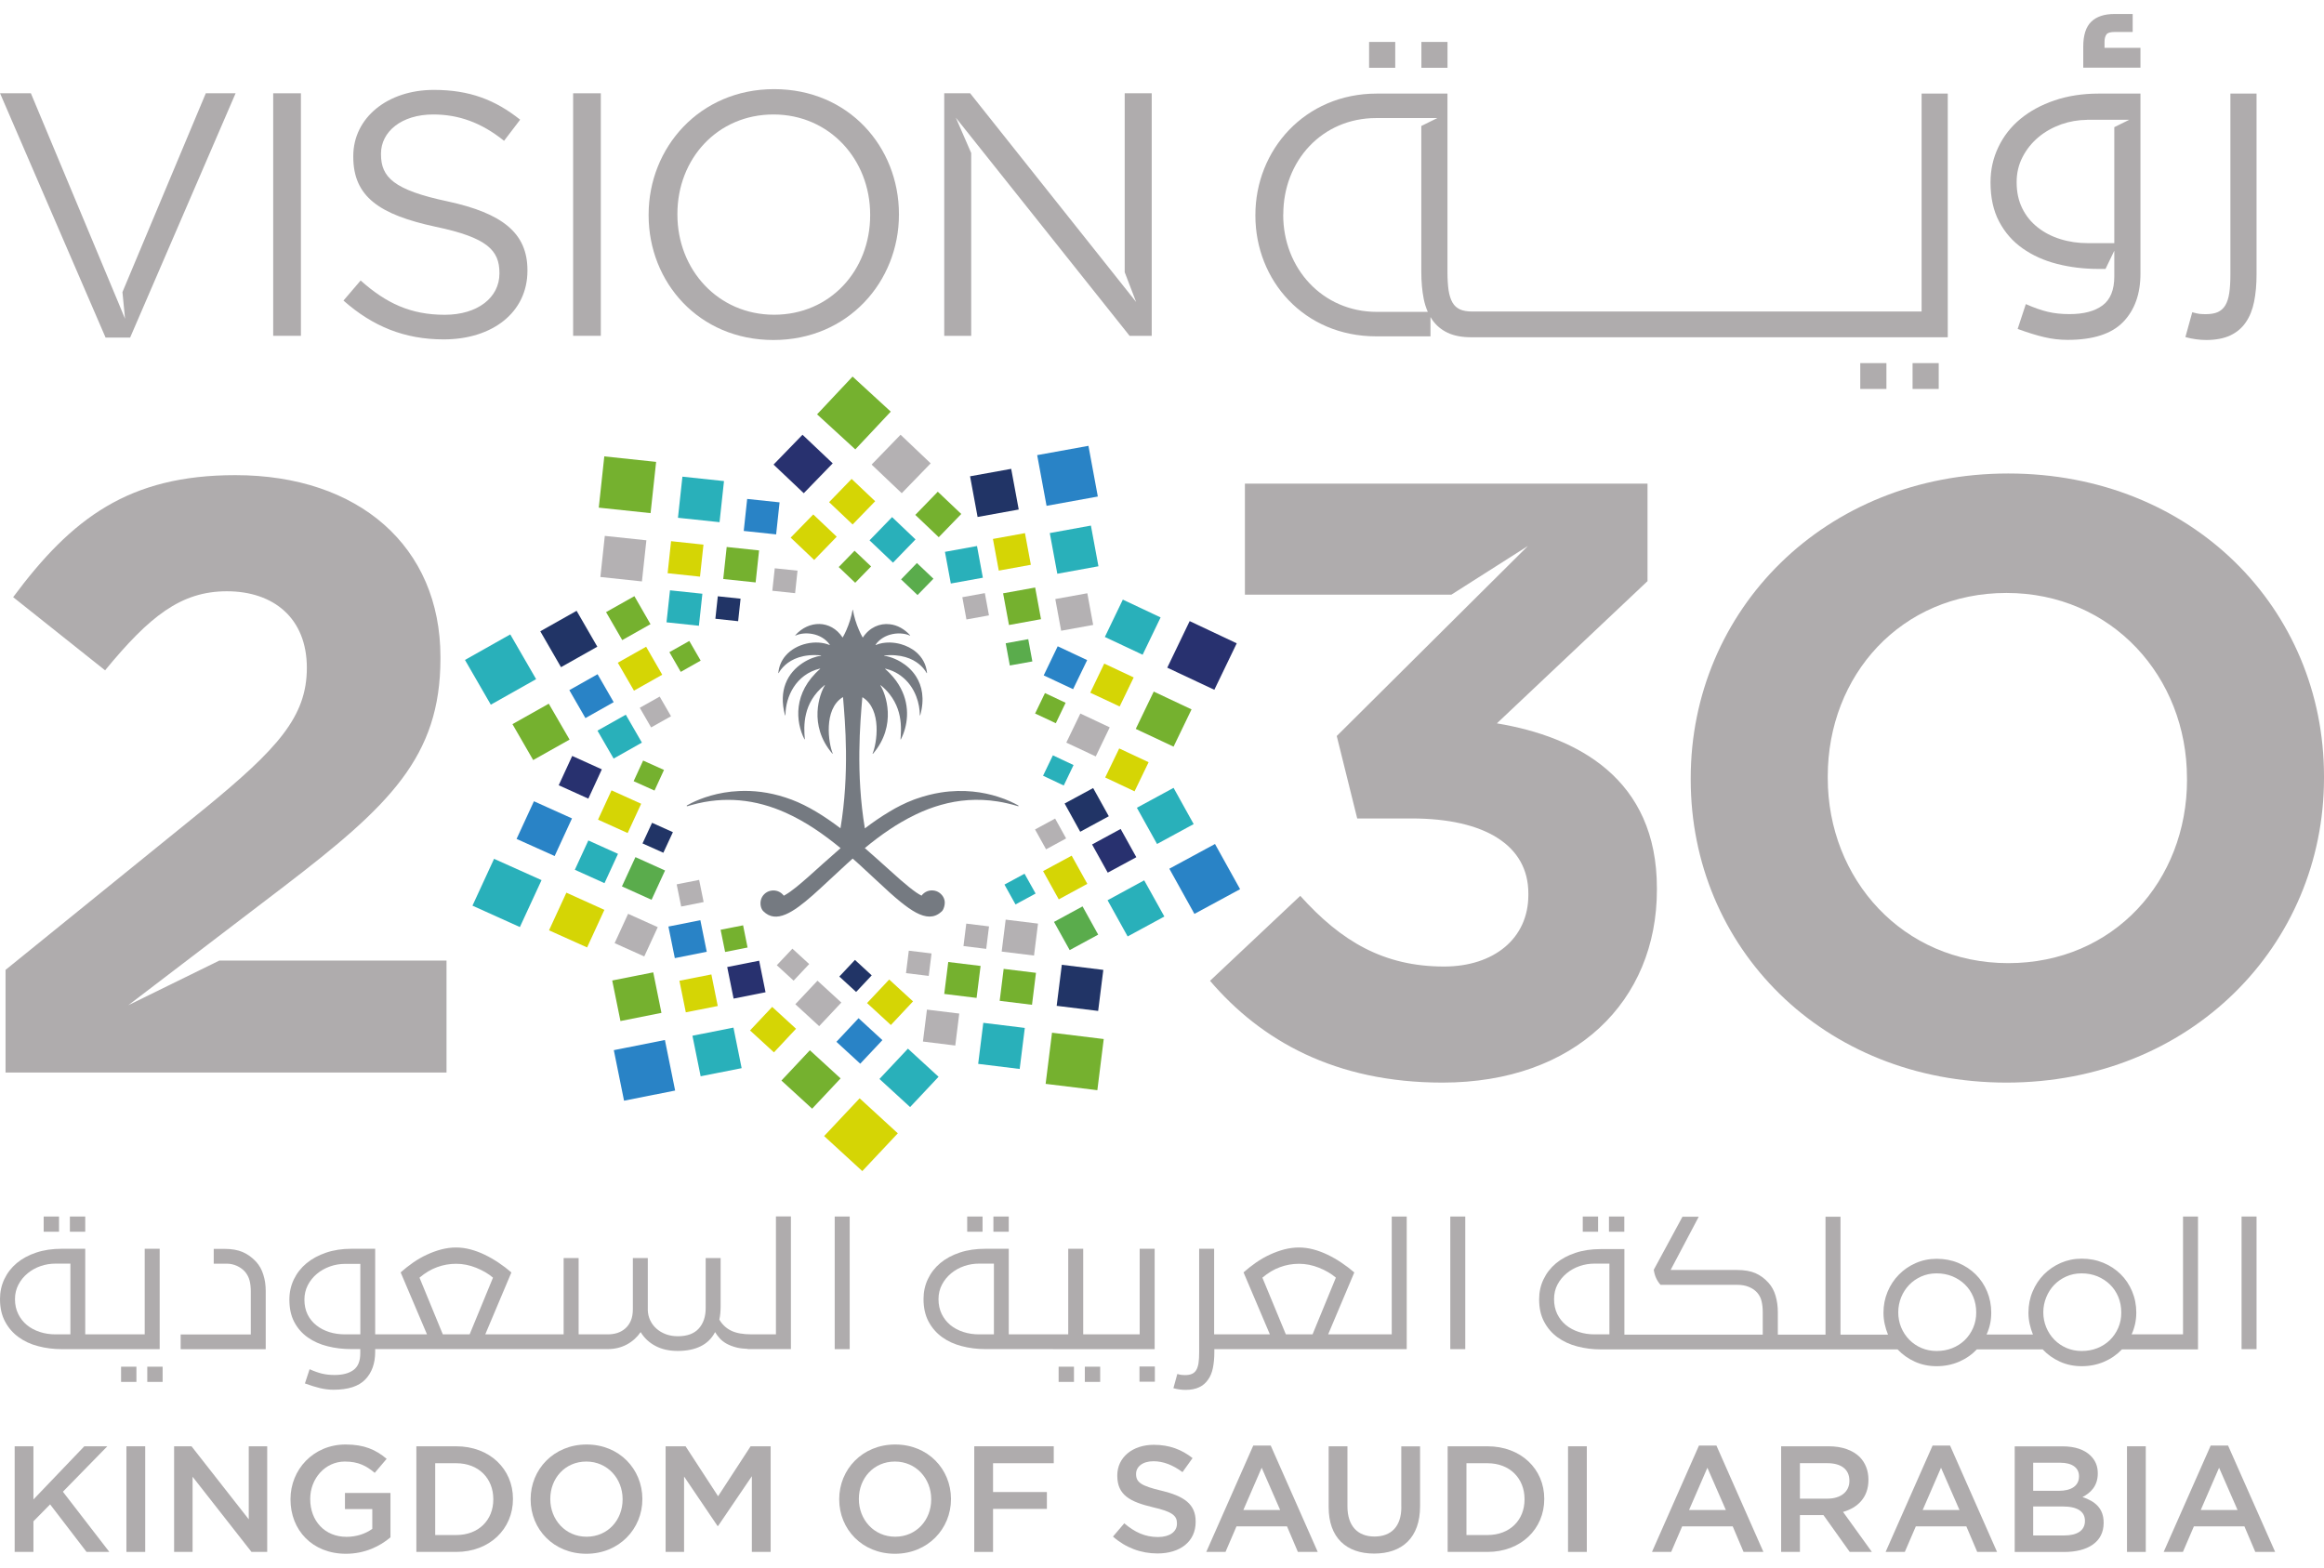 <svg width="83" height="56" viewBox="0 0 83 56" fill="none" xmlns="http://www.w3.org/2000/svg">
<path d="M49.83 1.498H48.896V2.421H49.83V1.498Z" fill="#AFACAD"/>
<path d="M69.24 12.97H68.306V13.893H69.24V12.97Z" fill="#AFACAD"/>
<path d="M79.653 11.981C79.882 11.873 80.067 11.719 80.207 11.513C80.348 11.31 80.446 11.063 80.504 10.776C80.562 10.487 80.591 10.162 80.591 9.802V3.343H79.657V9.802C79.657 10.063 79.644 10.284 79.617 10.465C79.59 10.646 79.543 10.791 79.477 10.904C79.41 11.014 79.32 11.096 79.209 11.147C79.095 11.198 78.951 11.222 78.772 11.222C78.688 11.222 78.612 11.217 78.552 11.211C78.489 11.204 78.404 11.184 78.295 11.153L78.05 12.041C78.306 12.111 78.561 12.145 78.808 12.145C79.14 12.142 79.423 12.089 79.653 11.981Z" fill="#AFACAD"/>
<path d="M76.443 1.708H75.162V1.493C75.162 1.376 75.186 1.286 75.237 1.222C75.28 1.169 75.38 1.142 75.525 1.142H76.167V0.5H75.509C75.153 0.5 74.874 0.593 74.687 0.776C74.497 0.959 74.402 1.259 74.402 1.663V2.416H76.445V1.708H76.443Z" fill="#AFACAD"/>
<path d="M67.372 12.97H66.438V13.893H67.372V12.97Z" fill="#AFACAD"/>
<path d="M51.697 1.498H50.764V2.421H51.697V1.498Z" fill="#AFACAD"/>
<path d="M72.237 8.873C72.592 9.123 73.002 9.308 73.468 9.427C73.933 9.546 74.428 9.606 74.95 9.606H75.197L75.511 8.955V9.871C75.511 10.354 75.371 10.701 75.092 10.908C74.812 11.116 74.419 11.22 73.913 11.22C73.626 11.22 73.367 11.193 73.138 11.138C72.908 11.085 72.645 10.992 72.351 10.862L72.059 11.749C72.416 11.88 72.734 11.979 73.011 12.043C73.287 12.109 73.566 12.14 73.844 12.14C74.754 12.14 75.416 11.926 75.828 11.5C76.24 11.072 76.445 10.498 76.445 9.776V3.343H74.952C74.377 3.343 73.851 3.425 73.376 3.586C72.902 3.747 72.496 3.968 72.157 4.248C71.818 4.529 71.555 4.864 71.371 5.253C71.183 5.641 71.09 6.063 71.09 6.515C71.09 7.061 71.192 7.529 71.399 7.917C71.602 8.304 71.883 8.624 72.237 8.873ZM72.237 5.604C72.38 5.328 72.572 5.092 72.808 4.895C73.044 4.699 73.316 4.549 73.619 4.44C73.913 4.337 74.219 4.284 74.535 4.281V4.279H76.044L75.511 4.542V8.685H74.567C74.216 8.685 73.889 8.637 73.581 8.54C73.274 8.445 73.004 8.304 72.77 8.118C72.536 7.933 72.353 7.707 72.222 7.438C72.09 7.169 72.023 6.862 72.023 6.515C72.021 6.184 72.093 5.88 72.237 5.604Z" fill="#AFACAD"/>
<path d="M49.15 12.014H51.089V11.323C51.107 11.357 51.127 11.39 51.147 11.418C51.288 11.621 51.472 11.778 51.702 11.886C51.932 11.995 52.212 12.047 52.547 12.047H69.563V3.343H68.629V11.127H67.66H52.58C52.402 11.127 52.255 11.103 52.143 11.052C52.032 11.001 51.941 10.922 51.876 10.809C51.811 10.697 51.764 10.551 51.735 10.37C51.709 10.189 51.695 9.968 51.695 9.707V3.343H49.172C46.592 3.343 44.835 5.368 44.835 7.679V7.703C44.837 10.014 46.569 12.014 49.15 12.014ZM45.832 7.655C45.832 5.749 47.213 4.217 49.15 4.217H51.334L50.761 4.5V9.707C50.761 10.069 50.791 10.394 50.848 10.681C50.882 10.849 50.931 11.001 50.993 11.14H49.172C47.233 11.14 45.829 9.584 45.829 7.679V7.655H45.832Z" fill="#AFACAD"/>
<path d="M40.168 9.723L40.576 10.787L34.648 3.332H33.723V11.997H34.686V5.467L34.137 4.204L40.344 11.997H41.133V3.332H40.168V9.723Z" fill="#AFACAD"/>
<path d="M53.46 25.838L58.84 20.758V17.275H44.461V21.242H51.833L54.568 19.502L47.741 26.29L48.472 29.235H50.418C53.032 29.235 54.584 30.198 54.584 31.911V31.97C54.584 33.533 53.338 34.524 51.575 34.524C49.417 34.524 47.897 33.624 46.438 31.999L43.215 35.034C45.038 37.169 47.683 38.67 51.515 38.67C56.257 38.67 59.175 35.754 59.175 31.787V31.727C59.177 27.822 56.349 26.319 53.46 25.838Z" fill="#AFACAD"/>
<path d="M27.647 3.184C24.982 3.184 23.165 5.275 23.165 7.666V7.69C23.165 10.078 24.955 12.145 27.623 12.145C30.291 12.145 32.105 10.054 32.105 7.666V7.641C32.102 5.251 30.313 3.184 27.647 3.184ZM31.077 7.69C31.077 9.657 29.651 11.242 27.647 11.242C25.644 11.242 24.193 9.632 24.193 7.666V7.641C24.193 5.674 25.621 4.089 27.623 4.089C29.626 4.089 31.077 5.699 31.077 7.666V7.69Z" fill="#AFACAD"/>
<path d="M71.723 16.913C65.157 16.913 60.383 21.811 60.383 27.791V27.851C60.383 33.831 65.094 38.67 71.66 38.67C78.226 38.67 83 33.772 83 27.791V27.732C83.002 21.752 78.288 16.913 71.723 16.913ZM78.108 27.851C78.108 31.458 75.494 34.403 71.723 34.403C67.954 34.403 65.277 31.398 65.277 27.791V27.732C65.277 24.125 67.891 21.18 71.66 21.18C75.429 21.18 78.106 24.184 78.106 27.791V27.851H78.108Z" fill="#AFACAD"/>
<path d="M21.458 3.332H20.469V11.995H21.458V3.332Z" fill="#AFACAD"/>
<path d="M4.582 35.906L5.485 35.217L10.136 31.668C13.905 28.783 15.73 27.041 15.73 23.524V23.465C15.73 19.526 12.813 16.972 8.405 16.972C4.605 16.972 2.568 18.504 0.47 21.33L3.753 23.944C5.333 22.021 6.459 21.12 8.102 21.12C9.773 21.12 10.959 22.083 10.959 23.855C10.959 25.597 9.925 26.741 7.281 28.904L0.198 34.644V38.31H15.947V34.312H7.832L4.582 35.906Z" fill="#AFACAD"/>
<path d="M4.647 12.059L8.414 3.332H7.35L4.373 10.434L4.466 11.387L4.221 10.796L1.643 4.624L1.103 3.332H0.002L3.771 12.059H4.647Z" fill="#AFACAD"/>
<path d="M10.747 3.332H9.757V11.995H10.747V3.332Z" fill="#AFACAD"/>
<path d="M15.985 7.193C14.057 6.785 13.607 6.328 13.607 5.511V5.487C13.607 4.708 14.333 4.089 15.472 4.089C16.372 4.089 17.188 4.374 18.002 5.03L18.577 4.275C17.687 3.568 16.773 3.211 15.496 3.211C13.832 3.211 12.617 4.213 12.617 5.575V5.599C12.617 7.023 13.544 7.666 15.559 8.1C17.4 8.485 17.837 8.941 17.837 9.747V9.772C17.837 10.626 17.061 11.244 15.884 11.244C14.67 11.244 13.794 10.835 12.88 10.019L12.267 10.736C13.319 11.666 14.458 12.123 15.846 12.123C17.587 12.123 18.837 11.158 18.837 9.672V9.648C18.837 8.321 17.937 7.615 15.985 7.193Z" fill="#AFACAD"/>
<path d="M28.661 15.529L29.74 16.551L28.706 17.617L27.627 16.595L28.661 15.529Z" fill="#28316F"/>
<path d="M31.129 16.595L32.205 17.617L33.239 16.551L32.163 15.529L31.129 16.595Z" fill="#B4B1B3"/>
<path d="M29.611 17.937L30.451 18.734L31.256 17.904L30.415 17.107L29.611 17.937Z" fill="#D5D505"/>
<path d="M32.689 18.392L33.527 19.189L34.331 18.359L33.493 17.564L32.689 18.392Z" fill="#75B12F"/>
<path d="M28.238 19.204L29.078 20.001L29.883 19.171L29.045 18.376L28.238 19.204Z" fill="#D5D505"/>
<path d="M31.055 19.301L31.893 20.098L32.697 19.268L31.86 18.471L31.055 19.301Z" fill="#29B0BA"/>
<path d="M29.954 20.255L30.543 20.816L31.111 20.233L30.52 19.672L29.954 20.255Z" fill="#75B12F"/>
<path d="M32.181 20.696L32.769 21.255L33.337 20.672L32.747 20.111L32.181 20.696Z" fill="#5AAC4C"/>
<path d="M38.873 15.925L37.042 16.257L37.377 18.068L39.208 17.736L38.873 15.925Z" fill="#2983C6"/>
<path d="M36.114 16.747L34.645 17.013L34.914 18.466L36.383 18.2L36.114 16.747Z" fill="#213466"/>
<path d="M38.961 18.774L37.492 19.041L37.761 20.494L39.23 20.227L38.961 18.774Z" fill="#29B0BA"/>
<path d="M36.606 19.043L35.462 19.251L35.671 20.382L36.816 20.174L36.606 19.043Z" fill="#D5D505"/>
<path d="M38.833 21.191L37.689 21.398L37.898 22.53L39.042 22.322L38.833 21.191Z" fill="#B4B1B3"/>
<path d="M34.893 19.504L33.748 19.712L33.958 20.843L35.102 20.636L34.893 19.504Z" fill="#29B0BA"/>
<path d="M36.97 20.986L35.825 21.193L36.035 22.325L37.179 22.117L36.97 20.986Z" fill="#75B12F"/>
<path d="M35.173 21.186L34.369 21.332L34.516 22.127L35.32 21.981L35.173 21.186Z" fill="#B4B1B3"/>
<path d="M36.723 22.831L35.918 22.977L36.065 23.771L36.87 23.626L36.723 22.831Z" fill="#5AAC4C"/>
<path d="M42.488 22.186L41.688 23.849L43.369 24.639L44.169 22.979L42.488 22.186Z" fill="#28316F"/>
<path d="M40.101 21.418L39.459 22.752L40.808 23.387L41.45 22.054L40.101 21.418Z" fill="#29B0BA"/>
<path d="M41.205 24.703L40.563 26.036L41.913 26.67L42.555 25.339L41.205 24.703Z" fill="#75B12F"/>
<path d="M39.437 23.703L38.938 24.743L39.988 25.235L40.489 24.198L39.437 23.703Z" fill="#D5D505"/>
<path d="M39.972 26.734L39.471 27.771L40.52 28.266L41.022 27.226L39.972 26.734Z" fill="#D5D505"/>
<path d="M37.775 23.085L37.275 24.125L38.325 24.617L38.827 23.579L37.775 23.085Z" fill="#2983C6"/>
<path d="M38.584 25.487L38.082 26.526L39.134 27.019L39.633 25.981L38.584 25.487Z" fill="#B4B1B3"/>
<path d="M37.32 24.756L36.968 25.487L37.708 25.833L38.058 25.103L37.32 24.756Z" fill="#75B12F"/>
<path d="M37.603 26.98L37.252 27.709L37.991 28.058L38.341 27.328L37.603 26.98Z" fill="#29B0BA"/>
<path d="M43.393 30.147L41.762 31.03L42.658 32.644L44.289 31.761L43.393 30.147Z" fill="#2983C6"/>
<path d="M41.913 28.142L40.603 28.853L41.323 30.147L42.631 29.436L41.913 28.142Z" fill="#29B0BA"/>
<path d="M40.864 31.445L39.556 32.156L40.273 33.449L41.584 32.738L40.864 31.445Z" fill="#29B0BA"/>
<path d="M40.023 29.61L39.003 30.164L39.562 31.171L40.583 30.619L40.023 29.61Z" fill="#28316F"/>
<path d="M38.662 32.376L37.643 32.93L38.203 33.937L39.221 33.385L38.662 32.376Z" fill="#5AAC4C"/>
<path d="M39.041 28.149L38.022 28.701L38.579 29.71L39.6 29.156L39.041 28.149Z" fill="#213466"/>
<path d="M38.274 30.564L37.253 31.116L37.813 32.125L38.833 31.571L38.274 30.564Z" fill="#D5D505"/>
<path d="M37.683 29.239L36.966 29.628L37.36 30.337L38.076 29.948L37.683 29.239Z" fill="#B4B1B3"/>
<path d="M36.591 31.209L35.874 31.597L36.268 32.306L36.986 31.917L36.591 31.209Z" fill="#29B0BA"/>
<path d="M37.572 36.888L37.344 38.715L39.191 38.941L39.419 37.114L37.572 36.888Z" fill="#75B12F"/>
<path d="M37.922 34.462L37.738 35.928L39.22 36.11L39.404 34.644L37.922 34.462Z" fill="#213466"/>
<path d="M35.118 36.535L34.935 38.001L36.417 38.183L36.6 36.717L35.118 36.535Z" fill="#29B0BA"/>
<path d="M35.845 34.608L35.703 35.749L36.857 35.891L36.999 34.749L35.845 34.608Z" fill="#75B12F"/>
<path d="M33.105 36.063L32.962 37.204L34.117 37.346L34.259 36.204L33.105 36.063Z" fill="#B4B1B3"/>
<path d="M35.917 32.849L35.774 33.99L36.929 34.132L37.072 32.991L35.917 32.849Z" fill="#B4B1B3"/>
<path d="M33.866 34.362L33.723 35.503L34.878 35.645L35.021 34.503L33.866 34.362Z" fill="#75B12F"/>
<path d="M34.51 32.991L34.41 33.793L35.222 33.893L35.322 33.091L34.51 32.991Z" fill="#B4B1B3"/>
<path d="M32.457 33.958L32.357 34.76L33.169 34.859L33.269 34.057L32.457 33.958Z" fill="#B4B1B3"/>
<path d="M32.065 40.482L30.701 39.231L29.433 40.58L30.796 41.831L32.065 40.482Z" fill="#D5D505"/>
<path d="M31.813 14.703L30.449 13.451L29.181 14.8L30.547 16.052L31.813 14.703Z" fill="#75B12F"/>
<path d="M33.52 38.462L32.426 37.458L31.409 38.54L32.504 39.544L33.52 38.462Z" fill="#29B0BA"/>
<path d="M30.021 38.52L28.924 37.515L27.908 38.597L29.005 39.602L30.021 38.52Z" fill="#75B12F"/>
<path d="M31.514 37.153L30.663 36.37L29.872 37.213L30.723 37.995L31.514 37.153Z" fill="#2983C6"/>
<path d="M28.43 36.747L27.578 35.966L26.787 36.807L27.641 37.59L28.43 36.747Z" fill="#D5D505"/>
<path d="M32.608 35.769L31.757 34.988L30.966 35.829L31.817 36.613L32.608 35.769Z" fill="#D5D505"/>
<path d="M30.048 35.811L29.196 35.03L28.405 35.871L29.256 36.654L30.048 35.811Z" fill="#B4B1B3"/>
<path d="M31.133 34.84L30.534 34.288L29.976 34.882L30.576 35.432L31.133 34.84Z" fill="#213466"/>
<path d="M28.9 34.436L28.3 33.886L27.743 34.478L28.343 35.028L28.9 34.436Z" fill="#B4B1B3"/>
<path d="M23.747 37.149L21.922 37.511L22.287 39.316L24.112 38.954L23.747 37.149Z" fill="#2983C6"/>
<path d="M26.195 36.706L24.73 36.996L25.023 38.444L26.487 38.154L26.195 36.706Z" fill="#29B0BA"/>
<path d="M23.33 34.732L21.865 35.023L22.159 36.471L23.623 36.18L23.33 34.732Z" fill="#75B12F"/>
<path d="M25.406 34.806L24.265 35.032L24.493 36.16L25.634 35.934L25.406 34.806Z" fill="#D5D505"/>
<path d="M27.113 34.316L25.972 34.542L26.2 35.67L27.341 35.443L27.113 34.316Z" fill="#28316F"/>
<path d="M25.013 32.87L23.872 33.096L24.101 34.224L25.241 33.997L25.013 32.87Z" fill="#2983C6"/>
<path d="M26.539 33.052L25.736 33.211L25.897 34.004L26.699 33.845L26.539 33.052Z" fill="#75B12F"/>
<path d="M24.969 31.429L24.167 31.589L24.328 32.381L25.13 32.221L24.969 31.429Z" fill="#B4B1B3"/>
<path d="M18.567 33.114L19.341 31.438L17.645 30.677L16.874 32.35L18.567 33.114Z" fill="#29B0BA"/>
<path d="M20.968 33.842L21.585 32.5L20.228 31.886L19.608 33.231L20.968 33.842Z" fill="#D5D505"/>
<path d="M19.809 30.577L20.428 29.233L19.069 28.621L18.449 29.966L19.809 30.577Z" fill="#2983C6"/>
<path d="M21.012 30.021L20.53 31.068L21.589 31.546L22.071 30.499L21.012 30.021Z" fill="#29B0BA"/>
<path d="M23.009 34.164L23.491 33.118L22.432 32.641L21.951 33.688L23.009 34.164Z" fill="#B4B1B3"/>
<path d="M20.436 27.002L19.954 28.049L21.012 28.527L21.494 27.481L20.436 27.002Z" fill="#28316F"/>
<path d="M22.694 30.616L22.212 31.662L23.27 32.14L23.752 31.094L22.694 30.616Z" fill="#5AAC4C"/>
<path d="M21.84 28.231L21.358 29.278L22.416 29.756L22.899 28.71L21.84 28.231Z" fill="#D5D505"/>
<path d="M23.691 30.46L24.032 29.725L23.288 29.39L22.947 30.127L23.691 30.46Z" fill="#213466"/>
<path d="M23.375 28.239L23.714 27.502L22.969 27.167L22.63 27.904L23.375 28.239Z" fill="#75B12F"/>
<path d="M17.529 25.171L19.147 24.259L18.224 22.661L16.606 23.573L17.529 25.171Z" fill="#29B0BA"/>
<path d="M19.042 27.149L20.342 26.418L19.599 25.136L18.302 25.866L19.042 27.149Z" fill="#75B12F"/>
<path d="M20.036 23.831L21.333 23.1L20.593 21.818L19.296 22.549L20.036 23.831Z" fill="#213466"/>
<path d="M20.908 25.65L21.917 25.081L21.342 24.083L20.333 24.652L20.908 25.65Z" fill="#2983C6"/>
<path d="M22.223 22.864L23.232 22.295L22.657 21.295L21.645 21.864L22.223 22.864Z" fill="#75B12F"/>
<path d="M21.915 27.096L22.925 26.526L22.35 25.529L21.338 26.098L21.915 27.096Z" fill="#29B0BA"/>
<path d="M22.642 24.67L23.651 24.101L23.076 23.101L22.064 23.672L22.642 24.67Z" fill="#D5D505"/>
<path d="M23.254 25.983L23.965 25.584L23.56 24.882L22.849 25.282L23.254 25.983Z" fill="#B4B1B3"/>
<path d="M24.313 23.999L25.024 23.597L24.618 22.895L23.907 23.295L24.313 23.999Z" fill="#75B12F"/>
<path d="M21.582 16.302L21.385 18.133L23.235 18.329L23.433 16.498L21.582 16.302Z" fill="#75B12F"/>
<path d="M21.6 19.142L21.442 20.61L22.926 20.768L23.085 19.299L21.6 19.142Z" fill="#B4B1B3"/>
<path d="M24.372 17.026L24.213 18.495L25.698 18.652L25.857 17.184L24.372 17.026Z" fill="#29B0BA"/>
<path d="M23.967 19.331L23.844 20.475L25 20.598L25.124 19.454L23.967 19.331Z" fill="#D5D505"/>
<path d="M26.685 17.822L26.562 18.965L27.719 19.088L27.842 17.944L26.685 17.822Z" fill="#2983C6"/>
<path d="M23.928 21.086L23.804 22.229L24.961 22.352L25.085 21.208L23.928 21.086Z" fill="#29B0BA"/>
<path d="M25.953 19.538L25.83 20.682L26.987 20.804L27.11 19.661L25.953 19.538Z" fill="#75B12F"/>
<path d="M25.636 21.299L25.549 22.102L26.362 22.189L26.449 21.385L25.636 21.299Z" fill="#213466"/>
<path d="M27.67 20.299L27.583 21.102L28.397 21.188L28.483 20.384L27.67 20.299Z" fill="#B4B1B3"/>
<path d="M36.368 28.771C36.23 28.694 35.978 28.564 35.631 28.456C35.129 28.297 34.429 28.178 33.6 28.308C33.322 28.352 33.028 28.425 32.722 28.533C32.693 28.544 32.664 28.553 32.635 28.564C32.479 28.621 32.325 28.692 32.169 28.769C32.036 28.835 31.904 28.908 31.773 28.988C31.472 29.167 31.175 29.37 30.888 29.59C30.56 27.628 30.721 25.807 30.797 24.913C30.797 24.908 30.803 24.906 30.808 24.908C31.51 25.346 31.314 26.566 31.164 26.917C31.162 26.924 31.171 26.928 31.178 26.924C32.051 25.902 31.626 24.771 31.445 24.487C31.441 24.48 31.45 24.474 31.456 24.478C31.583 24.579 31.686 24.688 31.773 24.798C32.042 25.14 32.143 25.509 32.169 25.835C32.183 26.008 32.178 26.167 32.169 26.303C32.167 26.341 32.165 26.374 32.16 26.407C32.16 26.412 32.165 26.414 32.169 26.412C32.172 26.412 32.174 26.412 32.174 26.41C32.41 25.95 32.524 25.257 32.169 24.584C32.074 24.401 31.944 24.22 31.773 24.045C31.724 23.994 31.67 23.946 31.614 23.895C31.61 23.891 31.614 23.882 31.621 23.884C31.675 23.897 31.724 23.913 31.773 23.928C31.922 23.979 32.053 24.05 32.169 24.136C32.435 24.33 32.615 24.595 32.722 24.873C32.811 25.103 32.851 25.339 32.851 25.549C32.851 25.557 32.862 25.557 32.865 25.551C33.03 24.953 32.929 24.5 32.722 24.171C32.575 23.935 32.372 23.763 32.169 23.641C32.031 23.56 31.893 23.502 31.773 23.467C31.701 23.445 31.639 23.432 31.583 23.425C31.574 23.425 31.577 23.412 31.585 23.412C31.65 23.405 31.712 23.403 31.773 23.401C31.92 23.398 32.051 23.412 32.169 23.432C32.403 23.476 32.586 23.555 32.722 23.648C32.945 23.796 33.056 23.97 33.094 24.041C33.096 24.047 33.108 24.043 33.108 24.036C33.077 23.721 32.929 23.474 32.724 23.297C32.566 23.16 32.372 23.065 32.172 23.008C32.04 22.972 31.906 22.953 31.775 22.95C31.597 22.948 31.425 22.977 31.28 23.039C31.273 23.041 31.269 23.034 31.271 23.028C31.401 22.844 31.583 22.734 31.775 22.674C31.909 22.635 32.045 22.619 32.172 22.628C32.294 22.635 32.406 22.661 32.497 22.703C32.504 22.705 32.508 22.699 32.504 22.692C32.403 22.579 32.29 22.491 32.172 22.425C32.045 22.354 31.911 22.312 31.775 22.297C31.421 22.257 31.059 22.407 30.819 22.767C30.817 22.771 30.81 22.771 30.808 22.767C30.761 22.685 30.716 22.595 30.676 22.5C30.58 22.279 30.502 22.032 30.46 21.785C30.458 21.776 30.449 21.776 30.449 21.785C30.407 22.032 30.326 22.281 30.23 22.502C30.188 22.597 30.146 22.685 30.099 22.765C30.097 22.769 30.09 22.769 30.088 22.765C29.669 22.136 28.882 22.149 28.403 22.692C28.398 22.697 28.403 22.705 28.41 22.703C28.728 22.553 29.332 22.597 29.635 23.028C29.64 23.034 29.633 23.041 29.626 23.039C29.161 22.844 28.439 22.97 28.053 23.425C27.915 23.586 27.821 23.791 27.797 24.036C27.797 24.043 27.806 24.047 27.81 24.041C27.839 23.986 27.915 23.866 28.053 23.745C28.278 23.549 28.67 23.35 29.319 23.41C29.328 23.412 29.328 23.423 29.321 23.423C28.989 23.462 28.305 23.756 28.053 24.427C27.942 24.723 27.913 25.094 28.037 25.549C28.04 25.555 28.051 25.555 28.051 25.546C28.051 25.535 28.051 25.526 28.053 25.515C28.06 24.906 28.412 24.089 29.283 23.882C29.29 23.88 29.294 23.889 29.29 23.893C28.316 24.741 28.412 25.787 28.73 26.405C28.735 26.412 28.744 26.41 28.744 26.403C28.701 25.935 28.668 25.103 29.448 24.474C29.455 24.469 29.464 24.476 29.459 24.482C29.279 24.769 28.853 25.897 29.727 26.919C29.731 26.926 29.742 26.922 29.74 26.913C29.593 26.564 29.397 25.341 30.097 24.904C30.101 24.902 30.108 24.904 30.108 24.908C30.184 25.802 30.344 27.624 30.017 29.586C29.453 29.158 28.858 28.783 28.269 28.562C28.196 28.535 28.124 28.511 28.055 28.487C27.447 28.288 26.89 28.233 26.404 28.255C25.624 28.288 25.026 28.52 24.699 28.681C24.632 28.714 24.576 28.745 24.534 28.769C24.516 28.78 24.529 28.805 24.547 28.798C24.598 28.782 24.648 28.767 24.699 28.754C25.298 28.586 25.867 28.542 26.404 28.588C26.99 28.639 27.54 28.798 28.055 29.028C28.777 29.35 29.43 29.809 30.021 30.295C29.187 31.014 28.483 31.714 28.055 31.959C28.033 31.97 28.013 31.983 27.993 31.994C27.89 31.855 27.712 31.776 27.518 31.818C27.349 31.855 27.21 31.99 27.173 32.156C27.139 32.303 27.177 32.465 27.262 32.549C27.489 32.774 27.752 32.789 28.055 32.663C28.632 32.423 29.35 31.668 30.23 30.869C30.304 30.802 30.378 30.734 30.453 30.668C30.529 30.734 30.603 30.8 30.676 30.866C31.075 31.229 31.441 31.582 31.775 31.882C31.913 32.005 32.045 32.12 32.172 32.222C32.368 32.381 32.553 32.511 32.724 32.602C33.061 32.778 33.353 32.8 33.602 32.582C33.616 32.571 33.629 32.56 33.643 32.546C33.7 32.489 33.767 32.301 33.732 32.153C33.712 32.067 33.665 31.99 33.6 31.93C33.542 31.875 33.467 31.833 33.386 31.816C33.192 31.774 33.014 31.853 32.912 31.992C32.854 31.964 32.791 31.924 32.722 31.878C32.564 31.769 32.379 31.617 32.169 31.436C32.045 31.328 31.913 31.209 31.773 31.083C31.501 30.838 31.202 30.568 30.886 30.293C31.166 30.061 31.463 29.835 31.773 29.628C31.902 29.542 32.033 29.458 32.169 29.379C32.35 29.273 32.533 29.175 32.722 29.085C33.005 28.95 33.297 28.838 33.6 28.752C34.229 28.573 34.904 28.513 35.631 28.628C35.867 28.666 36.108 28.721 36.355 28.796C36.373 28.807 36.386 28.783 36.368 28.771Z" fill="#757A81"/>
<path d="M4.872 48.818H4.324V49.361H4.872V48.818Z" fill="#AFACAD"/>
<path d="M41.238 48.191V44.606H40.703V47.661H38.686V44.606H38.151V47.661H36.027V44.606H35.187C34.853 44.606 34.55 44.65 34.278 44.741C34.006 44.831 33.774 44.957 33.583 45.116C33.391 45.277 33.244 45.467 33.139 45.688C33.034 45.908 32.983 46.145 32.983 46.401C32.983 46.714 33.043 46.981 33.163 47.206C33.284 47.432 33.444 47.615 33.645 47.761C33.845 47.906 34.08 48.014 34.347 48.083C34.614 48.153 34.895 48.189 35.189 48.189L41.238 48.191ZM34.403 47.577C34.227 47.52 34.073 47.438 33.941 47.33C33.81 47.222 33.707 47.089 33.632 46.935C33.556 46.778 33.518 46.602 33.518 46.403C33.518 46.213 33.56 46.041 33.643 45.884C33.725 45.727 33.834 45.595 33.97 45.482C34.106 45.37 34.26 45.284 34.434 45.224C34.608 45.164 34.786 45.136 34.969 45.136H35.497V47.663H34.969C34.768 47.663 34.579 47.635 34.403 47.577Z" fill="#AFACAD"/>
<path d="M30.346 43.454H29.811V48.191H30.346V43.454Z" fill="#AFACAD"/>
<path d="M36.027 43.454H35.479V43.997H36.027V43.454Z" fill="#AFACAD"/>
<path d="M41.245 48.811H40.696V49.354H41.245V48.811Z" fill="#AFACAD"/>
<path d="M5.808 48.818H5.26V49.361H5.808V48.818Z" fill="#AFACAD"/>
<path d="M27.721 47.663H26.847C26.535 47.663 26.29 47.619 26.112 47.531C25.933 47.443 25.793 47.31 25.691 47.136C25.722 46.999 25.737 46.833 25.737 46.641V44.937H25.203V46.725C25.203 47.03 25.12 47.273 24.955 47.456C24.79 47.639 24.541 47.73 24.206 47.73C24.05 47.73 23.908 47.705 23.778 47.657C23.649 47.608 23.538 47.542 23.444 47.458C23.35 47.374 23.277 47.277 23.223 47.164C23.17 47.052 23.141 46.933 23.136 46.805V44.937H22.602V46.765C22.602 46.928 22.577 47.065 22.528 47.178C22.479 47.29 22.412 47.383 22.327 47.456C22.243 47.529 22.147 47.582 22.04 47.615C21.933 47.648 21.819 47.663 21.699 47.663H20.665V44.937H20.13V47.663H17.331L18.264 45.451C18.122 45.328 17.97 45.213 17.81 45.105C17.649 44.997 17.484 44.902 17.315 44.82C17.146 44.738 16.974 44.674 16.8 44.628C16.626 44.582 16.455 44.56 16.285 44.56C16.111 44.56 15.938 44.584 15.764 44.628C15.59 44.674 15.418 44.736 15.247 44.816C15.075 44.895 14.91 44.99 14.752 45.1C14.594 45.211 14.447 45.326 14.309 45.449L15.249 47.661H13.399V44.606H12.546C12.216 44.606 11.915 44.652 11.643 44.745C11.371 44.838 11.139 44.964 10.945 45.125C10.751 45.286 10.602 45.478 10.495 45.699C10.388 45.922 10.335 46.162 10.335 46.423C10.335 46.736 10.393 47.003 10.511 47.224C10.629 47.447 10.789 47.63 10.992 47.772C11.195 47.915 11.429 48.021 11.696 48.087C11.964 48.156 12.247 48.189 12.546 48.189H12.867V48.341C12.867 48.619 12.786 48.816 12.626 48.935C12.465 49.054 12.24 49.114 11.95 49.114C11.786 49.114 11.638 49.098 11.507 49.067C11.376 49.036 11.226 48.983 11.057 48.908L10.89 49.416C11.095 49.491 11.275 49.546 11.433 49.584C11.592 49.621 11.75 49.641 11.91 49.641C12.432 49.641 12.809 49.52 13.045 49.275C13.281 49.03 13.399 48.701 13.399 48.288V48.189H21.699C21.957 48.189 22.187 48.133 22.39 48.023C22.593 47.913 22.755 47.765 22.88 47.582C23.009 47.794 23.186 47.959 23.408 48.076C23.631 48.195 23.896 48.255 24.204 48.255C24.525 48.255 24.797 48.2 25.022 48.089C25.247 47.979 25.419 47.811 25.539 47.582C25.584 47.657 25.637 47.73 25.702 47.802C25.766 47.875 25.849 47.939 25.951 47.997C26.054 48.054 26.179 48.1 26.321 48.136C26.43 48.162 26.562 48.175 26.705 48.182V48.189H28.247V43.451H27.712V47.663H27.721ZM12.869 47.663H12.327C12.127 47.663 11.939 47.637 11.763 47.582C11.587 47.526 11.433 47.447 11.3 47.341C11.166 47.235 11.061 47.105 10.985 46.953C10.91 46.798 10.872 46.621 10.872 46.425C10.872 46.235 10.912 46.063 10.994 45.904C11.077 45.745 11.186 45.61 11.322 45.498C11.458 45.385 11.612 45.299 11.786 45.237C11.959 45.175 12.14 45.145 12.327 45.145H12.869V47.663ZM15.815 47.663L14.982 45.637C15.187 45.465 15.396 45.339 15.612 45.262C15.828 45.182 16.053 45.142 16.29 45.142C16.53 45.142 16.769 45.189 17.005 45.284C17.241 45.379 17.442 45.496 17.607 45.637L16.773 47.663H15.815Z" fill="#AFACAD"/>
<path d="M3.044 43.454H2.496V43.997H3.044V43.454Z" fill="#AFACAD"/>
<path d="M57.075 43.454H56.527V43.997H57.075V43.454Z" fill="#AFACAD"/>
<path d="M52.331 43.454H51.796V48.191H52.331V43.454Z" fill="#AFACAD"/>
<path d="M35.091 43.454H34.543V43.997H35.091V43.454Z" fill="#AFACAD"/>
<path d="M9.49 46.114C9.49 45.906 9.463 45.714 9.405 45.533C9.35 45.352 9.265 45.2 9.149 45.072C9.006 44.917 8.848 44.802 8.672 44.725C8.496 44.648 8.282 44.61 8.028 44.61H7.633V45.138H8.101C8.231 45.138 8.353 45.167 8.469 45.22C8.585 45.275 8.681 45.346 8.757 45.434C8.832 45.526 8.884 45.628 8.913 45.738C8.942 45.849 8.957 45.981 8.957 46.133V47.666H6.452V48.193H9.49V46.114Z" fill="#AFACAD"/>
<path d="M80.591 43.454H80.056V48.191H80.591V43.454Z" fill="#AFACAD"/>
<path d="M58.011 43.454H57.463V43.997H58.011V43.454Z" fill="#AFACAD"/>
<path d="M78.5 43.454H77.965V47.663H76.129C76.24 47.42 76.296 47.162 76.296 46.884C76.296 46.613 76.245 46.356 76.146 46.123C76.046 45.886 75.91 45.683 75.736 45.513C75.562 45.341 75.358 45.206 75.119 45.107C74.88 45.008 74.624 44.959 74.348 44.959C74.08 44.959 73.831 45.01 73.599 45.111C73.367 45.213 73.167 45.35 72.995 45.524C72.823 45.699 72.69 45.902 72.592 46.136C72.493 46.37 72.445 46.619 72.445 46.889C72.445 47.03 72.46 47.164 72.489 47.295C72.518 47.425 72.556 47.548 72.605 47.668H70.949C71.061 47.425 71.116 47.167 71.116 46.889C71.116 46.617 71.065 46.361 70.967 46.127C70.867 45.891 70.731 45.688 70.557 45.518C70.383 45.346 70.178 45.211 69.939 45.111C69.701 45.012 69.445 44.964 69.168 44.964C68.901 44.964 68.653 45.014 68.422 45.116C68.19 45.217 67.989 45.354 67.818 45.529C67.646 45.703 67.512 45.906 67.414 46.14C67.316 46.374 67.267 46.624 67.267 46.893C67.267 47.034 67.283 47.169 67.312 47.299C67.341 47.429 67.379 47.553 67.428 47.672H65.732V43.462H65.197V47.672H63.494V46.864C63.494 46.661 63.467 46.469 63.414 46.286C63.36 46.103 63.276 45.948 63.16 45.82C63.022 45.666 62.865 45.551 62.692 45.476C62.518 45.401 62.297 45.363 62.03 45.363H59.665L60.67 43.46H60.089L59.063 45.356C59.081 45.471 59.108 45.571 59.148 45.654C59.186 45.738 59.237 45.818 59.304 45.893H62.028C62.197 45.893 62.342 45.917 62.464 45.97C62.587 46.021 62.685 46.089 62.761 46.178C62.837 46.266 62.888 46.367 62.914 46.482C62.941 46.597 62.955 46.725 62.955 46.864V47.672H58.014V44.617H57.171C56.837 44.617 56.534 44.661 56.264 44.752C55.992 44.842 55.76 44.968 55.569 45.127C55.377 45.288 55.23 45.478 55.125 45.699C55.02 45.919 54.969 46.156 54.969 46.412C54.969 46.725 55.029 46.992 55.15 47.217C55.27 47.443 55.43 47.626 55.631 47.772C55.832 47.917 56.066 48.025 56.333 48.094C56.6 48.164 56.881 48.2 57.173 48.2H67.771C67.945 48.385 68.15 48.531 68.388 48.639C68.627 48.747 68.885 48.8 69.166 48.8C69.451 48.8 69.717 48.747 69.964 48.641C70.211 48.535 70.423 48.387 70.601 48.2H72.953C73.126 48.385 73.332 48.531 73.57 48.639C73.808 48.747 74.067 48.8 74.348 48.8C74.633 48.8 74.898 48.747 75.146 48.641C75.393 48.535 75.605 48.387 75.783 48.2H78.5V43.454ZM57.479 47.663H56.95C56.75 47.663 56.563 47.635 56.387 47.577C56.211 47.52 56.057 47.438 55.925 47.33C55.794 47.222 55.691 47.089 55.615 46.935C55.54 46.778 55.502 46.602 55.502 46.403C55.502 46.213 55.542 46.041 55.624 45.884C55.707 45.727 55.816 45.595 55.952 45.482C56.088 45.37 56.242 45.284 56.416 45.224C56.589 45.164 56.768 45.136 56.95 45.136H57.479V47.663ZM70.47 47.429C70.396 47.599 70.296 47.745 70.169 47.869C70.042 47.992 69.893 48.087 69.721 48.156C69.549 48.224 69.364 48.257 69.164 48.257C68.968 48.257 68.787 48.22 68.62 48.149C68.453 48.076 68.308 47.977 68.185 47.851C68.063 47.725 67.967 47.579 67.898 47.412C67.829 47.244 67.795 47.065 67.795 46.877C67.795 46.688 67.831 46.509 67.898 46.339C67.967 46.169 68.063 46.023 68.183 45.897C68.303 45.772 68.446 45.672 68.613 45.597C68.781 45.522 68.963 45.484 69.164 45.484C69.369 45.484 69.556 45.52 69.728 45.59C69.899 45.661 70.049 45.758 70.176 45.882C70.303 46.005 70.401 46.151 70.472 46.321C70.543 46.491 70.579 46.677 70.579 46.88C70.581 47.076 70.543 47.259 70.47 47.429ZM75.652 47.429C75.578 47.599 75.478 47.745 75.351 47.869C75.224 47.992 75.074 48.087 74.903 48.156C74.731 48.224 74.546 48.257 74.346 48.257C74.15 48.257 73.969 48.22 73.802 48.149C73.635 48.076 73.49 47.977 73.367 47.851C73.245 47.725 73.149 47.579 73.08 47.412C73.011 47.244 72.975 47.065 72.975 46.877C72.975 46.688 73.011 46.509 73.08 46.339C73.149 46.169 73.242 46.023 73.363 45.897C73.483 45.772 73.626 45.672 73.793 45.597C73.96 45.522 74.143 45.484 74.343 45.484C74.548 45.484 74.736 45.52 74.907 45.59C75.079 45.661 75.228 45.758 75.355 45.882C75.482 46.005 75.58 46.151 75.652 46.321C75.723 46.491 75.759 46.677 75.759 46.88C75.763 47.076 75.725 47.259 75.652 47.429Z" fill="#AFACAD"/>
<path d="M1.364 48.085C1.631 48.156 1.912 48.191 2.204 48.191H5.703V44.606H5.168V47.661H3.044V44.606H2.202C1.868 44.606 1.567 44.65 1.295 44.741C1.023 44.831 0.791 44.957 0.6 45.116C0.408 45.277 0.261 45.467 0.156 45.688C0.051 45.908 0 46.145 0 46.401C0 46.714 0.06 46.981 0.181 47.206C0.301 47.432 0.461 47.615 0.662 47.761C0.863 47.908 1.097 48.017 1.364 48.085ZM0.535 46.403C0.535 46.213 0.577 46.041 0.66 45.884C0.742 45.727 0.851 45.595 0.987 45.482C1.123 45.37 1.277 45.284 1.451 45.224C1.625 45.164 1.803 45.136 1.986 45.136H2.514V47.663H1.986C1.785 47.663 1.598 47.635 1.422 47.577C1.246 47.52 1.092 47.438 0.961 47.33C0.829 47.222 0.727 47.089 0.651 46.935C0.573 46.778 0.535 46.602 0.535 46.403Z" fill="#AFACAD"/>
<path d="M39.292 48.818H38.744V49.361H39.292V48.818Z" fill="#AFACAD"/>
<path d="M38.356 48.818H37.808V49.361H38.356V48.818Z" fill="#AFACAD"/>
<path d="M43.318 48.862C43.351 48.696 43.369 48.511 43.369 48.303V48.191H50.24V43.454H49.705V47.663H47.434L48.368 45.451C48.225 45.328 48.074 45.213 47.913 45.105C47.753 44.997 47.588 44.902 47.418 44.82C47.249 44.738 47.077 44.674 46.904 44.628C46.73 44.582 46.558 44.56 46.389 44.56C46.215 44.56 46.041 44.584 45.867 44.628C45.693 44.674 45.522 44.736 45.35 44.816C45.178 44.895 45.014 44.99 44.855 45.1C44.697 45.211 44.55 45.326 44.412 45.449L45.352 47.661H43.362V44.606H42.827V48.303C42.827 48.454 42.821 48.579 42.805 48.683C42.789 48.787 42.763 48.871 42.725 48.935C42.687 48.999 42.636 49.045 42.571 49.074C42.506 49.103 42.424 49.118 42.321 49.118C42.272 49.118 42.23 49.116 42.194 49.111C42.159 49.107 42.109 49.096 42.047 49.078L41.907 49.586C42.054 49.626 42.199 49.646 42.341 49.646C42.533 49.646 42.694 49.615 42.825 49.553C42.956 49.491 43.061 49.403 43.141 49.286C43.228 49.169 43.284 49.028 43.318 48.862ZM45.085 45.637C45.29 45.465 45.499 45.339 45.716 45.262C45.932 45.182 46.157 45.142 46.393 45.142C46.634 45.142 46.872 45.189 47.109 45.284C47.345 45.379 47.545 45.496 47.71 45.637L46.877 47.663H45.923L45.085 45.637Z" fill="#AFACAD"/>
<path d="M2.108 43.454H1.56V43.997H2.108V43.454Z" fill="#AFACAD"/>
<path d="M3.833 51.661H3.011L1.194 53.56V51.661H0.524V55.434H1.194V54.341L1.79 53.736L3.091 55.434H3.905L2.246 53.284L3.833 51.661Z" fill="#AFACAD"/>
<path d="M5.186 51.661H4.515V55.434H5.186V51.661Z" fill="#AFACAD"/>
<path d="M8.884 54.27L6.84 51.661H6.218V55.434H6.878V52.749L8.982 55.434H9.543V51.661H8.884V54.27Z" fill="#AFACAD"/>
<path d="M12.32 53.904H13.296V54.61C13.062 54.782 12.735 54.895 12.376 54.895C11.596 54.895 11.079 54.323 11.079 53.548V53.538C11.079 52.816 11.612 52.206 12.316 52.206C12.802 52.206 13.089 52.363 13.383 52.61L13.809 52.109C13.417 51.78 13.007 51.597 12.343 51.597C11.193 51.597 10.375 52.491 10.375 53.548V53.56C10.375 54.659 11.159 55.5 12.354 55.5C13.029 55.5 13.571 55.231 13.945 54.913V53.328H12.32V53.904Z" fill="#AFACAD"/>
<path d="M16.292 51.661H14.87V55.434H16.292C17.491 55.434 18.32 54.61 18.32 53.546V53.535C18.32 52.476 17.491 51.661 16.292 51.661ZM17.618 53.56C17.618 54.297 17.094 54.831 16.294 54.831H15.543V52.266H16.294C17.096 52.266 17.618 52.811 17.618 53.548V53.56Z" fill="#AFACAD"/>
<path d="M20.95 51.597C19.778 51.597 18.951 52.487 18.951 53.548V53.56C18.951 54.621 19.769 55.5 20.941 55.5C22.113 55.5 22.942 54.61 22.942 53.548V53.538C22.938 52.476 22.12 51.597 20.95 51.597ZM22.236 53.56C22.236 54.292 21.708 54.891 20.95 54.891C20.192 54.891 19.653 54.281 19.653 53.548V53.538C19.653 52.805 20.181 52.206 20.939 52.206C21.697 52.206 22.236 52.816 22.236 53.548V53.56Z" fill="#AFACAD"/>
<path d="M25.646 53.445L24.485 51.661H23.772V55.434H24.431V52.741L25.626 54.507H25.646L26.852 52.73V55.434H27.523V51.661H26.807L25.646 53.445Z" fill="#AFACAD"/>
<path d="M31.971 51.597C30.799 51.597 29.972 52.487 29.972 53.548V53.56C29.972 54.621 30.79 55.5 31.962 55.5C33.135 55.5 33.964 54.61 33.964 53.548V53.538C33.961 52.476 33.143 51.597 31.971 51.597ZM33.257 53.56C33.257 54.292 32.729 54.891 31.971 54.891C31.213 54.891 30.674 54.281 30.674 53.548V53.538C30.674 52.805 31.202 52.206 31.96 52.206C32.718 52.206 33.257 52.816 33.257 53.548V53.56Z" fill="#AFACAD"/>
<path d="M34.795 55.434H35.466V53.897H37.389V53.295H35.466V52.266H37.634V51.661H34.795V55.434Z" fill="#AFACAD"/>
<path d="M41.479 53.246C40.748 53.074 40.574 52.944 40.574 52.654V52.644C40.574 52.396 40.803 52.195 41.196 52.195C41.545 52.195 41.889 52.33 42.232 52.584L42.591 52.083C42.203 51.776 41.762 51.608 41.207 51.608C40.449 51.608 39.903 52.056 39.903 52.701V52.712C39.903 53.407 40.362 53.644 41.173 53.838C41.882 53.999 42.034 54.145 42.034 54.414V54.427C42.034 54.714 41.773 54.902 41.358 54.902C40.884 54.902 40.518 54.723 40.153 54.412L39.749 54.886C40.208 55.29 40.757 55.489 41.34 55.489C42.143 55.489 42.702 55.069 42.702 54.363V54.352C42.705 53.725 42.285 53.44 41.479 53.246Z" fill="#AFACAD"/>
<path d="M44.759 51.635L43.081 55.434H43.768L44.16 54.522H45.965L46.353 55.434H47.062L45.383 51.635H44.759ZM44.405 53.937L45.06 52.427L45.72 53.937H44.405Z" fill="#AFACAD"/>
<path d="M50.048 53.833C50.048 54.529 49.683 54.884 49.088 54.884C48.488 54.884 48.123 54.507 48.123 53.807V51.661H47.452V53.833C47.452 54.926 48.085 55.493 49.076 55.493C50.075 55.493 50.717 54.928 50.717 53.802V51.663H50.046V53.833H50.048Z" fill="#AFACAD"/>
<path d="M53.124 51.661H51.702V55.434H53.124C54.323 55.434 55.152 54.61 55.152 53.546V53.535C55.152 52.476 54.323 51.661 53.124 51.661ZM54.448 53.56C54.448 54.297 53.924 54.831 53.124 54.831H52.373V52.266H53.124C53.926 52.266 54.448 52.811 54.448 53.548V53.56Z" fill="#AFACAD"/>
<path d="M56.672 51.661H56.001V55.434H56.672V51.661Z" fill="#AFACAD"/>
<path d="M60.677 51.635L58.999 55.434H59.685L60.077 54.522H61.883L62.27 55.434H62.979L61.301 51.635H60.677ZM60.323 53.937L60.978 52.427L61.638 53.937H60.323Z" fill="#AFACAD"/>
<path d="M66.73 52.864V52.853C66.73 52.524 66.617 52.244 66.414 52.039C66.168 51.802 65.792 51.661 65.313 51.661H63.612V55.434H64.283V54.118H65.112H65.123L66.062 55.434H66.853L65.823 54.005C66.353 53.855 66.73 53.482 66.73 52.864ZM64.283 53.531V52.264H65.259C65.756 52.264 66.05 52.484 66.05 52.889V52.9C66.05 53.281 65.745 53.531 65.266 53.531H64.283Z" fill="#AFACAD"/>
<path d="M69.021 51.635L67.343 55.434H68.029L68.422 54.522H70.227L70.615 55.434H71.323L69.645 51.635H69.021ZM68.667 53.937L69.322 52.427L69.982 53.937H68.667Z" fill="#AFACAD"/>
<path d="M74.375 53.474C74.658 53.328 74.921 53.085 74.921 52.632V52.621C74.921 52.367 74.834 52.164 74.664 51.997C74.446 51.78 74.103 51.663 73.666 51.663H71.954V55.436H73.719C74.571 55.436 75.13 55.076 75.13 54.401V54.39C75.132 53.877 74.823 53.624 74.375 53.474ZM72.614 52.248H73.579C74.009 52.248 74.25 52.431 74.25 52.727V52.738C74.25 53.083 73.96 53.251 73.53 53.251H72.614V52.248ZM74.462 54.33C74.462 54.67 74.183 54.846 73.726 54.846H72.614V53.811H73.677C74.205 53.811 74.462 54.001 74.462 54.319V54.33Z" fill="#AFACAD"/>
<path d="M76.635 51.661H75.964V55.434H76.635V51.661Z" fill="#AFACAD"/>
<path d="M79.574 51.635H78.953L77.274 55.434H77.961L78.353 54.522H80.158L80.546 55.434H81.255L79.574 51.635ZM78.598 53.937L79.253 52.427L79.913 53.937H78.598Z" fill="#AFACAD"/>
</svg>
